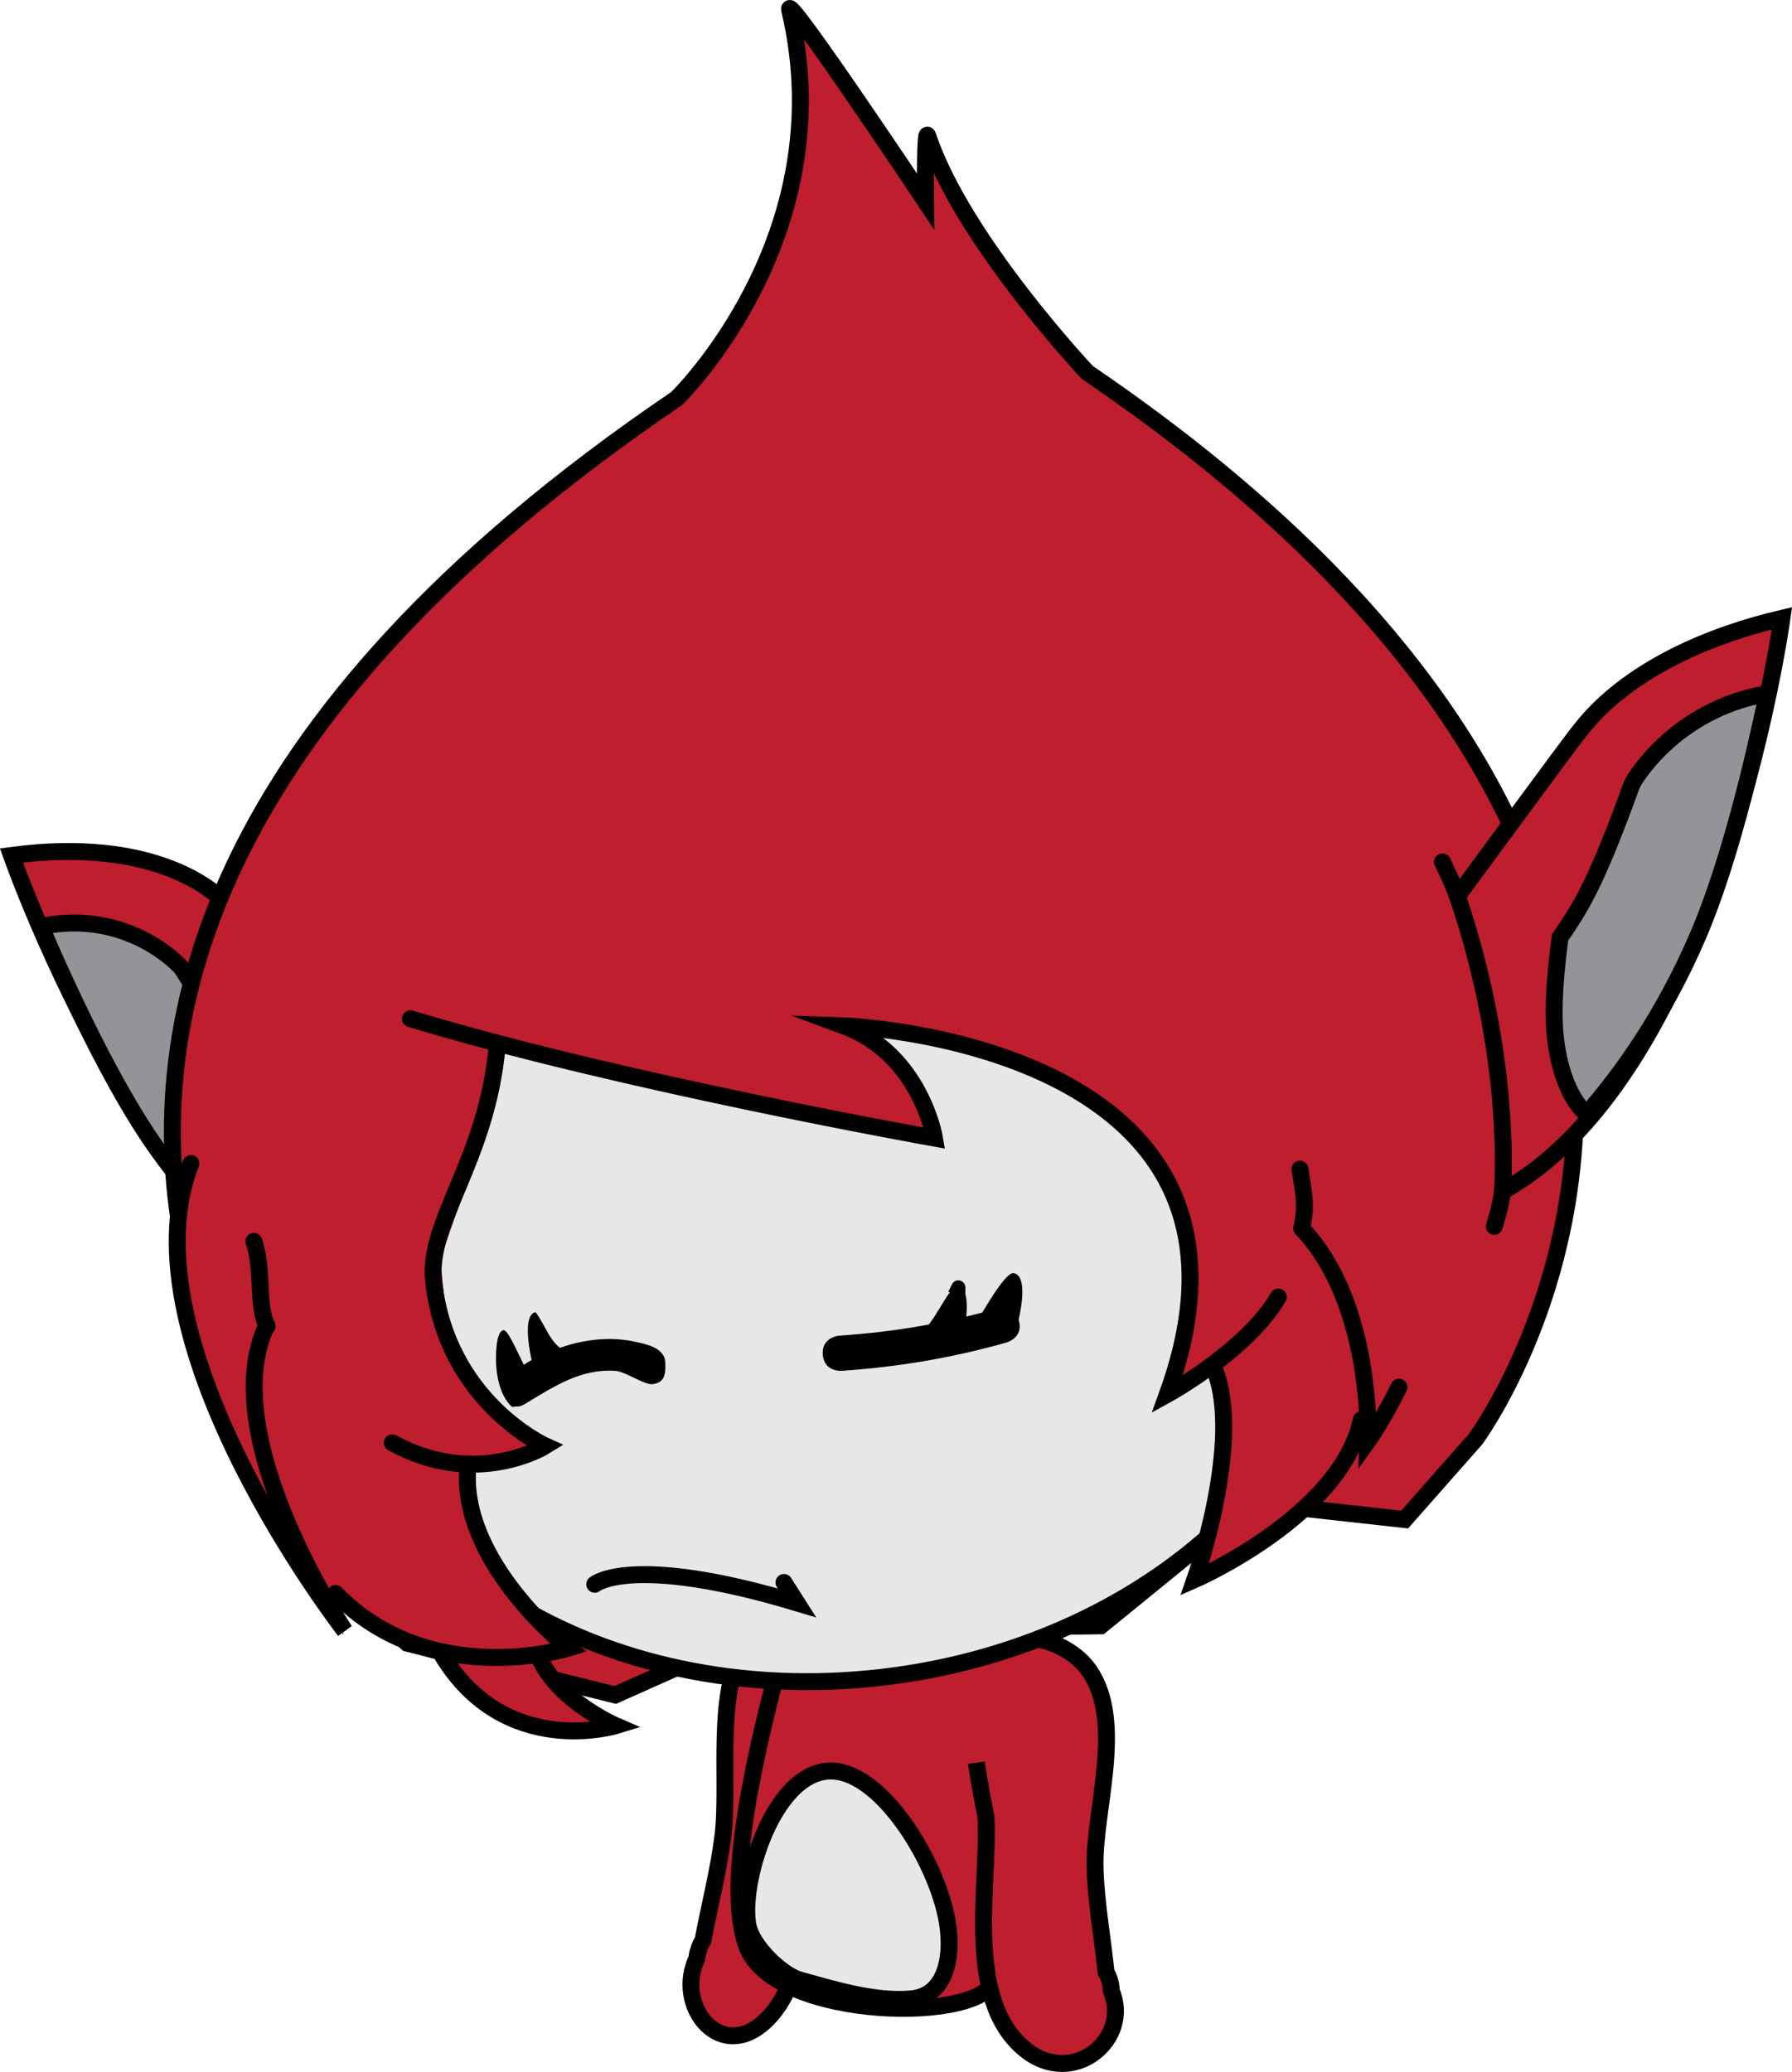 <svg version="1.1" xmlns="http://www.w3.org/2000/svg" xmlns:xlink="http://www.w3.org/1999/xlink" width="127.1" height="146.925" viewBox="0,0,127.1,146.925"><g transform="translate(-178.231,-96.132)"><g stroke-miterlimit="10"><path d="M237.127,219.704c-0.442,1.963 -0.92,3.578 -0.946,3.742c-0.733,4.594 -0.037,13.111 -3.993,16.278c-3.07,2.457 -6.075,-1.456 -4.536,-4.71c0.006,-0.055 0.013,-0.11 0.022,-0.165c0.067,-0.415 0.213,-0.797 0.415,-1.124c0.46,-2.43 1.107,-4.93 1.414,-7.384c0.499,-3.995 -0.655,-10.408 1.76,-13.862c1.617,-2.313 5.321,-2.808 6.262,-0.269" fill="#be1e2d" stroke="#000000" stroke-width="1.2" stroke-linecap="butt"/><path d="M248.522,212.443c4.577,4.085 1.542,11.531 0.239,23.925c-0.345,3.28 -15.641,3.113 -17.574,-2.261c-1.569,-4.362 0.553,-13.639 2.672,-21.392c0.827,-3.026 12.749,-1.98 14.664,-0.272z" fill="#be1e2d" stroke="#000000" stroke-width="1.2" stroke-linecap="butt"/><path d="M247.944,213.678c1.465,-2.405 5.903,-1.506 7.574,0.959c2.496,3.681 0.28,9.892 0.38,13.896c0.061,2.459 0.531,5.002 0.782,7.454c0.204,0.346 0.334,0.739 0.362,1.157c0.004,0.056 0.006,0.111 0.006,0.165c1.457,3.386 -2.691,6.921 -6.108,4.153c-4.405,-3.567 -2.48,-11.909 -2.787,-16.53c-0.011,-0.165 -0.387,-1.815 -0.675,-3.804" fill="#be1e2d" stroke="#000000" stroke-width="1.2" stroke-linecap="butt"/><g stroke-linecap="round"><g stroke="#000000" stroke-width="1.2"><path d="M205.654,190.738c-15.75,-3.015 -26.612,-33.946 -26.612,-33.946c10.066,-1.336 14.156,2.516 14.685,2.886c0.53,0.371 10.283,8.664 10.283,8.664c-1.057,13.421 1.644,22.396 1.644,22.396zM204.444,165.49c0,0 -0.387,2.031 -0.456,3.136M205.654,190.738c0.271,0.903 1.054,2.307 1.054,2.307" fill="#be1e2d"/><path d="M199.198,187.438c-2.95,-2.018 -6.538,-5.17 -9.93,-9.983c-3.024,-4.292 -6.142,-10.974 -8.123,-15.575l0.064,-0.067c6.214,-1.233 9.867,2.919 9.867,2.919l0.226,0.332c1.504,2.451 3.115,4.911 4.418,6.481c0.769,0.929 1.589,1.739 2.353,2.413c0,0 1.57,4.243 1.858,7.225c0.433,4.411 -0.857,6.186 -0.857,6.186z" fill="#929497"/></g><path d="M267.08,202.608l-10.743,8.577l-24.252,0.603l-10.247,4.613l-15.488,-4.401l-6.71,-8.211l-5.797,-9.858l-3.5,-12.432l0.47,-12.302l2.958,-9.4l4.755,-9.218l6.528,-8.357l7.411,-7.493l8.264,-6.914l5.804,-3.973l2.508,-2.842l2.732,-4.656l1.815,-4.509l1.505,-6.08l-0.399,-8.179l4.596,5.626l4.769,7.256l0.197,-3.92l0.996,2.136l3.947,6.749l5.602,6.412l3.704,3.029l5.397,4.487l6.571,5.403l5.89,6.23l4.858,6.646l4.178,7.473l3.067,7.148l0.956,7.537l0.349,7.606l-1.145,6.575l-2.521,8.08l-3.005,4.987l-5.15,6.725z" fill="#be1e2d" stroke="#8c8c8c" stroke-width="0"/><path d="M277.856,203.886l-10.829,-1.201l-10.728,8.736l-24.181,0.335l-10.255,4.57l-14.746,-3.672c0,0 -48.079,-42.691 19.104,-88.259c0,0 11.842,-11.444 8.013,-27.582c-0.311,-1.313 9.639,13.606 9.639,13.606c0,0 -0.062,-5.315 0.16,-4.651c2.46,7.367 11.312,16.772 11.312,16.772c55.589,37.786 27.548,75.637 27.548,75.637z" fill="none" stroke="#000000" stroke-width="1.2"/><g stroke="#000000" stroke-width="1.2"><path d="M281.602,159.679c0,0 8.168,-11.129 8.629,-11.662c0.461,-0.531 3.805,-5.538 14.387,-8.043c0,0 -4.38,32.085 -19.828,40.639c0,0 0.81,-9.143 -3.189,-20.934zM281.686,159.928c-0.31,-0.978 -1.148,-2.678 -1.148,-2.678M284.215,183.096c0,0 0.495,-1.563 0.576,-2.483" fill="#be1e2d"/><path d="M290.784,175.127c0,0 -1.705,-1.135 -2.221,-5.299c-0.353,-2.813 0.329,-7.244 0.329,-7.244c0.635,-0.894 1.297,-1.932 1.881,-3.059c0.991,-1.907 2.104,-4.735 3.108,-7.515l0.159,-0.385c0,0 2.833,-5.118 9.454,-6.294l0.08,0.037c-1.026,4.908 -2.76,12.124 -4.919,17.137c-2.421,5.621 -5.405,9.808 -7.982,12.729z" fill="#929497"/></g></g><g><path d="M273.811,182.42c1.637,15.733 -13.164,30.352 -33.058,32.654c-19.894,2.302 -37.349,-8.586 -38.986,-24.319c-1.637,-15.733 13.164,-30.352 33.058,-32.654c19.894,-2.302 37.349,8.586 38.986,24.319z" fill="#e6e7e8" stroke="#000000" stroke-width="1.2" stroke-linecap="butt"/><path d="M217.061,214.061l2.075,2.684l2.641,1.769l-1.735,0.578l-4.131,-0.654l-3.791,-1.919l-1.672,-2.447l-4.576,-2.206l-3.437,-2.149l0.155,2.374c-5.163,-9.409 -13.554,-19.075 -11.256,-32.401c25.147,-30.358 68.388,-38.138 84.353,-6.336c0.213,0.425 0.414,0.85 0.601,1.274c0.138,0.639 0.238,1.237 0.285,1.78c0.537,6.14 0.275,12.215 0.305,18.416c0.002,0.409 -0.059,0.865 -0.158,1.348l-0.793,1.347l-0.296,-1.432l-2.397,5.059l-4.478,3.638l-5.408,2.722l1.092,-3.626l0.636,-5.811l-0.605,-4.741l-2.906,1.379l0.285,-1.811l0.632,-4.252l0.192,-3.447l-1.048,-3.798l-1.952,-3.825l-5.025,-4.048l-7.588,-3.597l-8.773,-1.037l1.985,1.219l2.858,2.823l1.322,3.744l-14.541,-3.124l-15.851,-3.179l-0.424,2.981l-2.14,6.258l-2.04,5.806l0.558,5.359l3.01,4.929l4.165,3.329l-2.987,0.932l-2.612,0.302l0.362,3.476l1.988,3.581l2.233,3.113l2.478,2.645z" fill="#be1e2d" stroke="#8c8c8c" stroke-width="0" stroke-linecap="butt"/><path d="M213.491,170.315c-0.712,8.023 -4.951,12.442 -4.51,16.612c0.908,8.582 7.929,11.736 7.929,11.736c0,0 -4.903,3.057 -10.855,-0.222" fill="none" stroke="#000000" stroke-width="1.2" stroke-linecap="round"/><path d="M197.169,190.189c-0.751,-1.556 -0.233,-3.974 -0.933,-6.037" fill="none" stroke="#000000" stroke-width="1.2" stroke-linecap="round"/><path d="M207.342,168.37c14.739,4.471 37.172,8.467 37.172,8.467c0,0 -0.982,-5.946 -6.443,-7.96c0,0 31.995,1.119 22.955,26.128c0,0 5.674,-3.114 7.868,-6.897" fill="none" stroke="#000000" stroke-width="1.2" stroke-linecap="round"/><path d="M270.43,179.036c0.293,1.778 0.457,2.602 0.156,4.081" fill="none" stroke="#000000" stroke-width="1.2" stroke-linecap="round"/><path d="M274.783,196.809c-1.462,6.816 -11.806,11.332 -11.806,11.332c0,0 3.407,-9.746 1.427,-14.818" fill="none" stroke="#000000" stroke-width="1.2" stroke-linecap="round"/><path d="M197.152,190.107c-3.753,7.848 5.534,21.663 5.534,21.663c0,0 -15.909,-20.461 -10.916,-33.132" fill="none" stroke="#000000" stroke-width="1.2" stroke-linecap="round"/><path d="M277.455,194.496c-1.218,2.46 -2.203,3.82 -2.203,3.82c0,0 0.415,-9.721 -4.699,-15.077" fill="none" stroke="#000000" stroke-width="1.2" stroke-linecap="round"/><path d="M211.423,200.078c-0.695,6.793 7.135,12.921 7.135,12.921c0,0 -9.808,3.038 -16.523,-3.868" fill="none" stroke="#000000" stroke-width="1.2" stroke-linecap="round"/><path d="M216.41,213.525c1.291,3.163 5.487,4.977 5.487,4.977c0,0 -7.818,2.387 -12.287,-4.974" fill="none" stroke="#000000" stroke-width="1.2" stroke-linecap="round"/></g><path d="M215.382,192.913c0.172,-0.121 0.363,-0.235 0.553,-0.338c-0.289,-1.335 -0.505,-3.208 0.258,-3.394c0.068,-0.017 0.497,0.739 0.603,0.935c0.369,0.681 0.682,1.227 1.144,1.591c1.803,-0.627 3.701,-0.823 5.493,-0.396c0.515,0.123 1.925,0.36 1.982,1.402c0.058,1.068 -0.149,1.441 -0.869,1.569c-0.562,0.099 -1.944,-0.885 -2.638,-0.937c-2.416,-0.179 -4.289,1.033 -6.437,2.341c-0.255,0.155 -0.451,0.204 -0.599,0.177l-0.314,0.041c-0.897,-0.783 -1.232,-2.441 -1.134,-3.975c0.026,-0.409 0.096,-1.38 0.509,-1.472c0.296,-0.066 0.935,1.425 1.449,2.456z" fill="#000000" stroke="none" stroke-width="0.5" stroke-linecap="butt"/><path d="M234.934,236.53c-1.174,-0.324 -3.382,-2.322 -3.662,-3.923c-0.584,-3.336 2.211,-11.954 6.721,-10.781c3.227,0.839 6.509,6.246 7.339,10.132c0.546,2.557 0.17,5.68 -2.481,5.919c-2.604,0.234 -5.605,-0.708 -7.916,-1.346z" fill="#e6e7e8" stroke="#000000" stroke-width="1.2" stroke-linecap="butt"/><path d="M245.595,187.778l-0.103,-0.052l0.258,-0.517c0.08,-0.169 0.252,-0.286 0.452,-0.286c0.276,0 0.5,0.224 0.5,0.5v0.48c0.137,0.559 0.108,1.071 0.064,1.589c0.377,-0.09 0.752,-0.184 1.127,-0.282c0.689,-1.13 1.778,-2.918 2.258,-2.796c0.872,0.222 0.598,2.078 0.327,3.309c0.006,0.019 0.012,0.038 0.017,0.058c0.342,1.202 -0.86,1.544 -0.86,1.544c-3.509,0.998 -7.137,1.647 -10.783,1.942l-0.918,0.073c0,0 -1.246,0.1 -1.346,-1.146c-0.1,-1.246 1.147,-1.346 1.147,-1.346l0.918,-0.073c1.827,-0.144 3.651,-0.385 5.455,-0.72c0.566,-0.731 0.95,-1.535 1.486,-2.279z" fill="#000000" stroke="none" stroke-width="0.5" stroke-linecap="butt"/><path d="M220.413,208.476c0,0 2.59,-2.216 14.342,1.316l-0.921,-1.447" fill="none" stroke="#000000" stroke-width="1.2" stroke-linecap="round"/></g></g></svg>